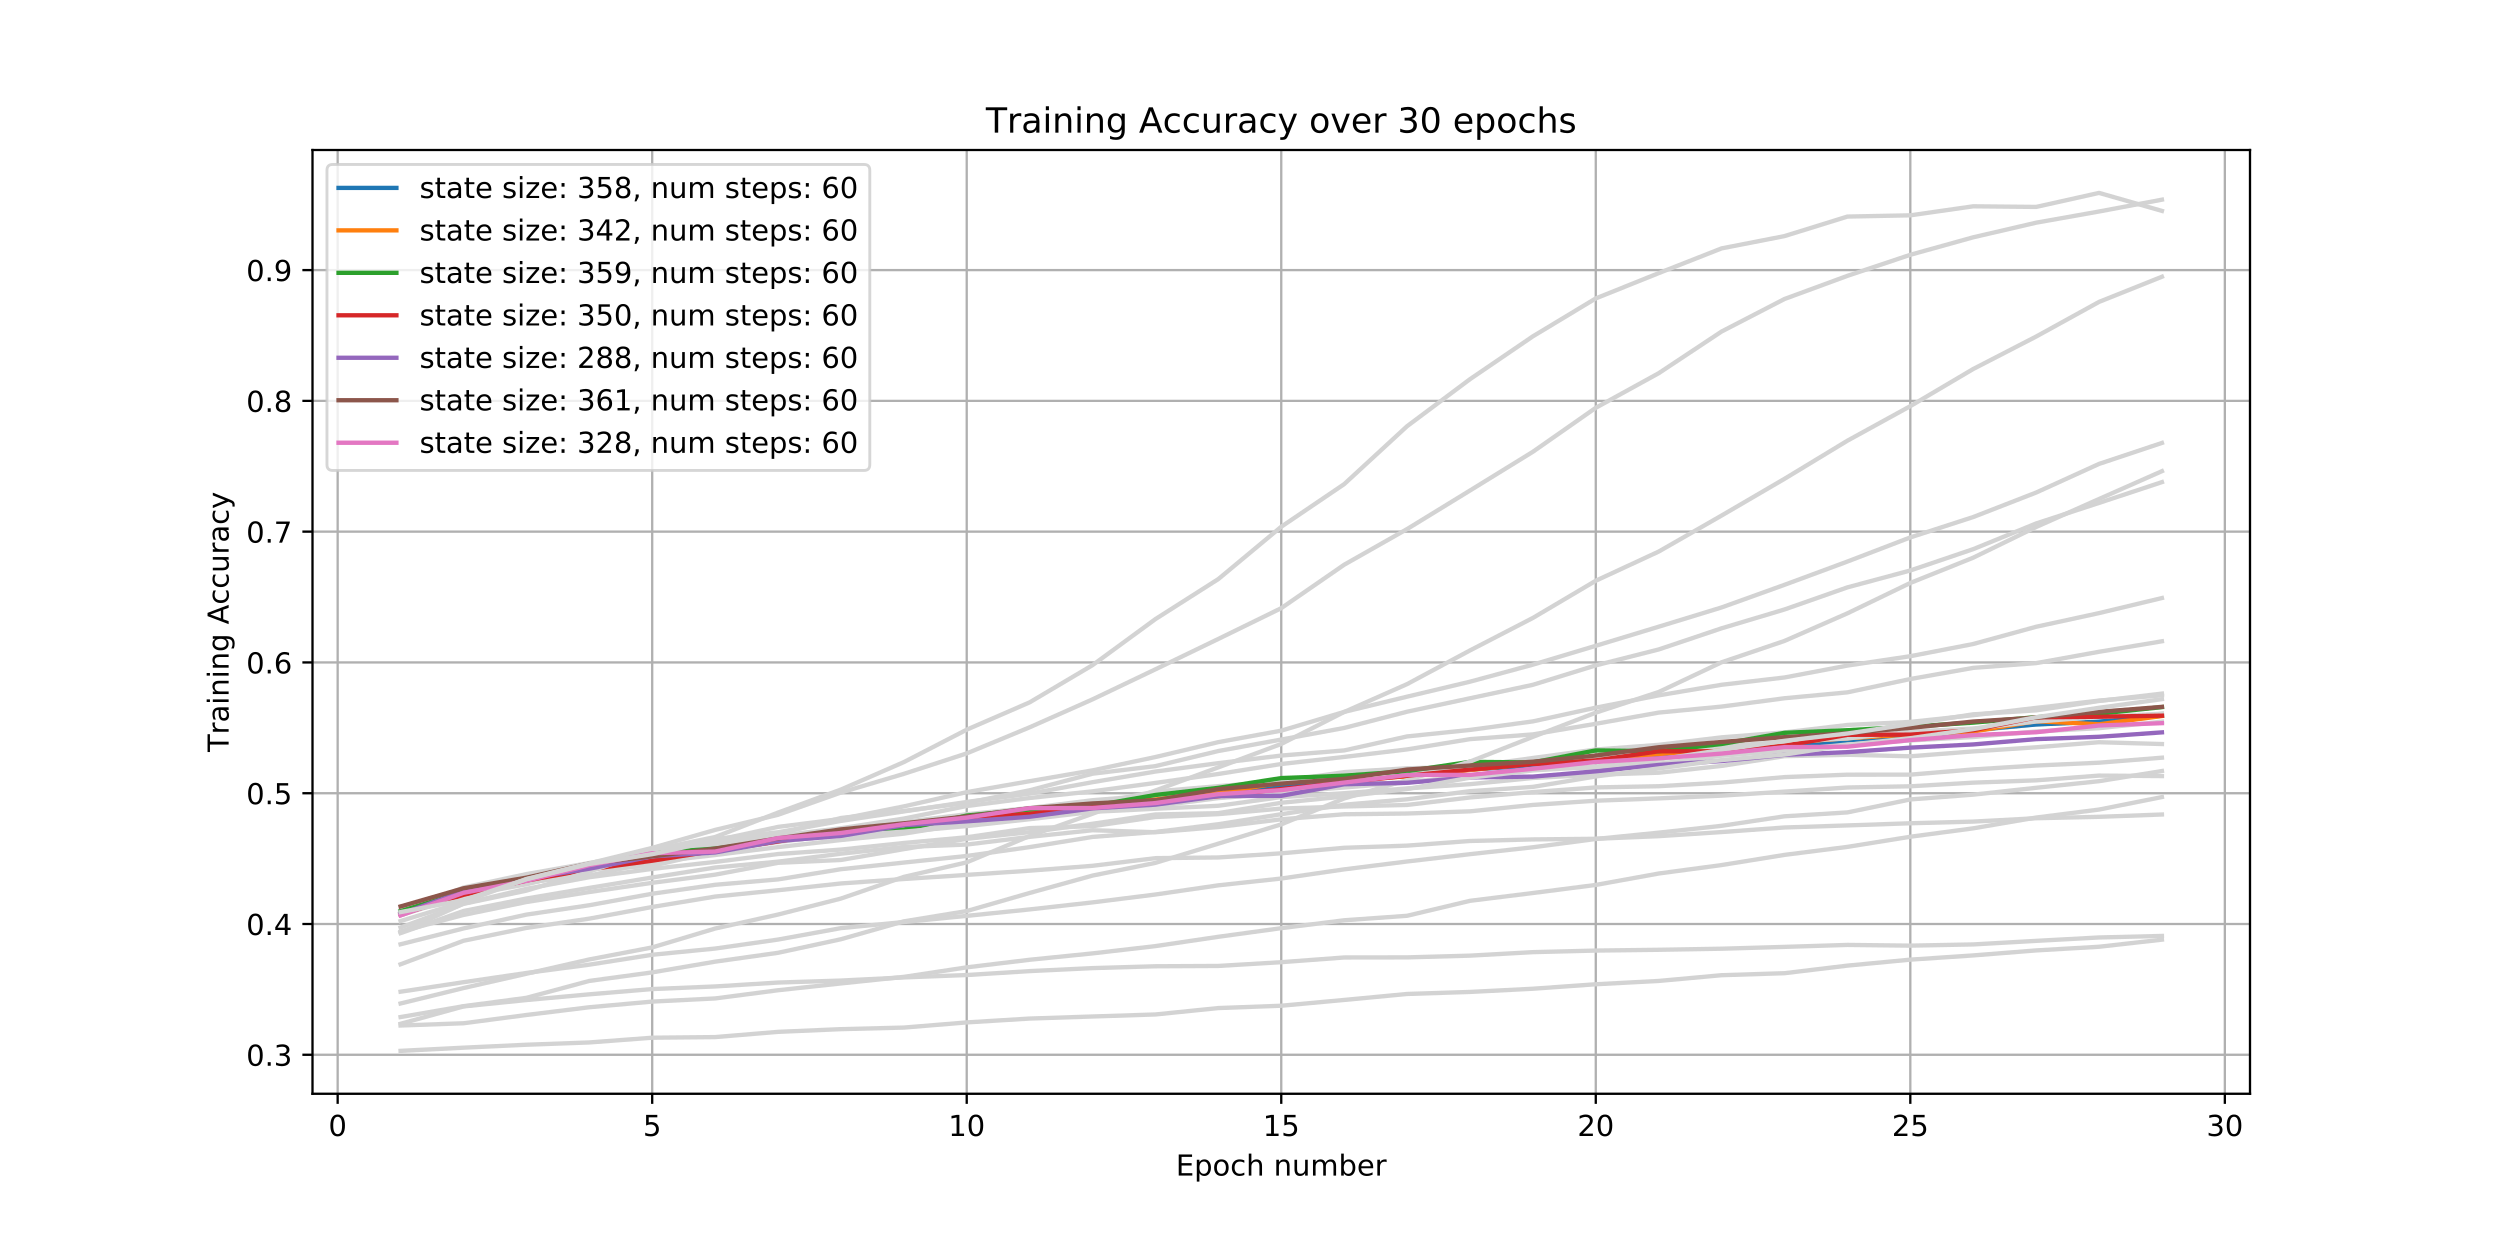 <?xml version="1.0" encoding="utf-8" standalone="no"?>
<!DOCTYPE svg PUBLIC "-//W3C//DTD SVG 1.1//EN"
  "http://www.w3.org/Graphics/SVG/1.1/DTD/svg11.dtd">
<!-- Created with matplotlib (http://matplotlib.org/) -->
<svg height="432pt" version="1.1" viewBox="0 0 864 432" width="864pt" xmlns="http://www.w3.org/2000/svg" xmlns:xlink="http://www.w3.org/1999/xlink">
 <defs>
  <style type="text/css">
*{stroke-linecap:butt;stroke-linejoin:round;}
  </style>
 </defs>
 <g id="figure_1">
  <g id="patch_1">
   <path d="M 0 432 
L 864 432 
L 864 0 
L 0 0 
z
" style="fill:#ffffff;"/>
  </g>
  <g id="axes_1">
   <g id="patch_2">
    <path d="M 108 378 
L 777.6 378 
L 777.6 51.84 
L 108 51.84 
z
" style="fill:#ffffff;"/>
   </g>
   <g id="matplotlib.axis_1">
    <g id="xtick_1">
     <g id="line2d_1">
      <path clip-path="url(#p8f7d41d6fd)" d="M 116.696 378 
L 116.696 51.84 
" style="fill:none;stroke:#b0b0b0;stroke-linecap:square;stroke-width:0.8;"/>
     </g>
     <g id="line2d_2">
      <defs>
       <path d="M 0 0 
L 0 3.5 
" id="m7ea57e9e0e" style="stroke:#000000;stroke-width:0.8;"/>
      </defs>
      <g>
       <use style="stroke:#000000;stroke-width:0.8;" x="116.696" xlink:href="#m7ea57e9e0e" y="378"/>
      </g>
     </g>
     <g id="text_1">
      <!-- 0 -->
      <defs>
       <path d="M 31.781 66.406 
Q 24.172 66.406 20.328 58.906 
Q 16.5 51.422 16.5 36.375 
Q 16.5 21.391 20.328 13.891 
Q 24.172 6.391 31.781 6.391 
Q 39.453 6.391 43.281 13.891 
Q 47.125 21.391 47.125 36.375 
Q 47.125 51.422 43.281 58.906 
Q 39.453 66.406 31.781 66.406 
M 31.781 74.219 
Q 44.047 74.219 50.516 64.516 
Q 56.984 54.828 56.984 36.375 
Q 56.984 17.969 50.516 8.266 
Q 44.047 -1.422 31.781 -1.422 
Q 19.531 -1.422 13.062 8.266 
Q 6.594 17.969 6.594 36.375 
Q 6.594 54.828 13.062 64.516 
Q 19.531 74.219 31.781 74.219 
" id="DejaVuSans-30"/>
      </defs>
      <g transform="translate(113.515 392.598)scale(0.1 -0.1)">
       <use xlink:href="#DejaVuSans-30"/>
      </g>
     </g>
    </g>
    <g id="xtick_2">
     <g id="line2d_3">
      <path clip-path="url(#p8f7d41d6fd)" d="M 225.397 378 
L 225.397 51.84 
" style="fill:none;stroke:#b0b0b0;stroke-linecap:square;stroke-width:0.8;"/>
     </g>
     <g id="line2d_4">
      <g>
       <use style="stroke:#000000;stroke-width:0.8;" x="225.397" xlink:href="#m7ea57e9e0e" y="378"/>
      </g>
     </g>
     <g id="text_2">
      <!-- 5 -->
      <defs>
       <path d="M 10.797 72.906 
L 49.516 72.906 
L 49.516 64.594 
L 19.828 64.594 
L 19.828 46.734 
Q 21.969 47.469 24.109 47.828 
Q 26.266 48.188 28.422 48.188 
Q 40.625 48.188 47.75 41.5 
Q 54.891 34.812 54.891 23.391 
Q 54.891 11.625 47.562 5.094 
Q 40.234 -1.422 26.906 -1.422 
Q 22.312 -1.422 17.547 -0.641 
Q 12.797 0.141 7.719 1.703 
L 7.719 11.625 
Q 12.109 9.234 16.797 8.062 
Q 21.484 6.891 26.703 6.891 
Q 35.156 6.891 40.078 11.328 
Q 45.016 15.766 45.016 23.391 
Q 45.016 31 40.078 35.438 
Q 35.156 39.891 26.703 39.891 
Q 22.75 39.891 18.812 39.016 
Q 14.891 38.141 10.797 36.281 
z
" id="DejaVuSans-35"/>
      </defs>
      <g transform="translate(222.216 392.598)scale(0.1 -0.1)">
       <use xlink:href="#DejaVuSans-35"/>
      </g>
     </g>
    </g>
    <g id="xtick_3">
     <g id="line2d_5">
      <path clip-path="url(#p8f7d41d6fd)" d="M 334.099 378 
L 334.099 51.84 
" style="fill:none;stroke:#b0b0b0;stroke-linecap:square;stroke-width:0.8;"/>
     </g>
     <g id="line2d_6">
      <g>
       <use style="stroke:#000000;stroke-width:0.8;" x="334.099" xlink:href="#m7ea57e9e0e" y="378"/>
      </g>
     </g>
     <g id="text_3">
      <!-- 10 -->
      <defs>
       <path d="M 12.406 8.297 
L 28.516 8.297 
L 28.516 63.922 
L 10.984 60.406 
L 10.984 69.391 
L 28.422 72.906 
L 38.281 72.906 
L 38.281 8.297 
L 54.391 8.297 
L 54.391 0 
L 12.406 0 
z
" id="DejaVuSans-31"/>
      </defs>
      <g transform="translate(327.736 392.598)scale(0.1 -0.1)">
       <use xlink:href="#DejaVuSans-31"/>
       <use x="63.623" xlink:href="#DejaVuSans-30"/>
      </g>
     </g>
    </g>
    <g id="xtick_4">
     <g id="line2d_7">
      <path clip-path="url(#p8f7d41d6fd)" d="M 442.8 378 
L 442.8 51.84 
" style="fill:none;stroke:#b0b0b0;stroke-linecap:square;stroke-width:0.8;"/>
     </g>
     <g id="line2d_8">
      <g>
       <use style="stroke:#000000;stroke-width:0.8;" x="442.8" xlink:href="#m7ea57e9e0e" y="378"/>
      </g>
     </g>
     <g id="text_4">
      <!-- 15 -->
      <g transform="translate(436.438 392.598)scale(0.1 -0.1)">
       <use xlink:href="#DejaVuSans-31"/>
       <use x="63.623" xlink:href="#DejaVuSans-35"/>
      </g>
     </g>
    </g>
    <g id="xtick_5">
     <g id="line2d_9">
      <path clip-path="url(#p8f7d41d6fd)" d="M 551.501 378 
L 551.501 51.84 
" style="fill:none;stroke:#b0b0b0;stroke-linecap:square;stroke-width:0.8;"/>
     </g>
     <g id="line2d_10">
      <g>
       <use style="stroke:#000000;stroke-width:0.8;" x="551.501" xlink:href="#m7ea57e9e0e" y="378"/>
      </g>
     </g>
     <g id="text_5">
      <!-- 20 -->
      <defs>
       <path d="M 19.188 8.297 
L 53.609 8.297 
L 53.609 0 
L 7.328 0 
L 7.328 8.297 
Q 12.938 14.109 22.625 23.891 
Q 32.328 33.688 34.812 36.531 
Q 39.547 41.844 41.422 45.531 
Q 43.312 49.219 43.312 52.781 
Q 43.312 58.594 39.234 62.25 
Q 35.156 65.922 28.609 65.922 
Q 23.969 65.922 18.812 64.312 
Q 13.672 62.703 7.812 59.422 
L 7.812 69.391 
Q 13.766 71.781 18.938 73 
Q 24.125 74.219 28.422 74.219 
Q 39.75 74.219 46.484 68.547 
Q 53.219 62.891 53.219 53.422 
Q 53.219 48.922 51.531 44.891 
Q 49.859 40.875 45.406 35.406 
Q 44.188 33.984 37.641 27.219 
Q 31.109 20.453 19.188 8.297 
" id="DejaVuSans-32"/>
      </defs>
      <g transform="translate(545.139 392.598)scale(0.1 -0.1)">
       <use xlink:href="#DejaVuSans-32"/>
       <use x="63.623" xlink:href="#DejaVuSans-30"/>
      </g>
     </g>
    </g>
    <g id="xtick_6">
     <g id="line2d_11">
      <path clip-path="url(#p8f7d41d6fd)" d="M 660.203 378 
L 660.203 51.84 
" style="fill:none;stroke:#b0b0b0;stroke-linecap:square;stroke-width:0.8;"/>
     </g>
     <g id="line2d_12">
      <g>
       <use style="stroke:#000000;stroke-width:0.8;" x="660.203" xlink:href="#m7ea57e9e0e" y="378"/>
      </g>
     </g>
     <g id="text_6">
      <!-- 25 -->
      <g transform="translate(653.84 392.598)scale(0.1 -0.1)">
       <use xlink:href="#DejaVuSans-32"/>
       <use x="63.623" xlink:href="#DejaVuSans-35"/>
      </g>
     </g>
    </g>
    <g id="xtick_7">
     <g id="line2d_13">
      <path clip-path="url(#p8f7d41d6fd)" d="M 768.904 378 
L 768.904 51.84 
" style="fill:none;stroke:#b0b0b0;stroke-linecap:square;stroke-width:0.8;"/>
     </g>
     <g id="line2d_14">
      <g>
       <use style="stroke:#000000;stroke-width:0.8;" x="768.904" xlink:href="#m7ea57e9e0e" y="378"/>
      </g>
     </g>
     <g id="text_7">
      <!-- 30 -->
      <defs>
       <path d="M 40.578 39.312 
Q 47.656 37.797 51.625 33 
Q 55.609 28.219 55.609 21.188 
Q 55.609 10.406 48.188 4.484 
Q 40.766 -1.422 27.094 -1.422 
Q 22.516 -1.422 17.656 -0.516 
Q 12.797 0.391 7.625 2.203 
L 7.625 11.719 
Q 11.719 9.328 16.594 8.109 
Q 21.484 6.891 26.812 6.891 
Q 36.078 6.891 40.938 10.547 
Q 45.797 14.203 45.797 21.188 
Q 45.797 27.641 41.281 31.266 
Q 36.766 34.906 28.719 34.906 
L 20.219 34.906 
L 20.219 43.016 
L 29.109 43.016 
Q 36.375 43.016 40.234 45.922 
Q 44.094 48.828 44.094 54.297 
Q 44.094 59.906 40.109 62.906 
Q 36.141 65.922 28.719 65.922 
Q 24.656 65.922 20.016 65.031 
Q 15.375 64.156 9.812 62.312 
L 9.812 71.094 
Q 15.438 72.656 20.344 73.438 
Q 25.25 74.219 29.594 74.219 
Q 40.828 74.219 47.359 69.109 
Q 53.906 64.016 53.906 55.328 
Q 53.906 49.266 50.438 45.094 
Q 46.969 40.922 40.578 39.312 
" id="DejaVuSans-33"/>
      </defs>
      <g transform="translate(762.541 392.598)scale(0.1 -0.1)">
       <use xlink:href="#DejaVuSans-33"/>
       <use x="63.623" xlink:href="#DejaVuSans-30"/>
      </g>
     </g>
    </g>
    <g id="text_8">
     <!-- Epoch number -->
     <defs>
      <path d="M 9.812 72.906 
L 55.906 72.906 
L 55.906 64.594 
L 19.672 64.594 
L 19.672 43.016 
L 54.391 43.016 
L 54.391 34.719 
L 19.672 34.719 
L 19.672 8.297 
L 56.781 8.297 
L 56.781 0 
L 9.812 0 
z
" id="DejaVuSans-45"/>
      <path d="M 18.109 8.203 
L 18.109 -20.797 
L 9.078 -20.797 
L 9.078 54.688 
L 18.109 54.688 
L 18.109 46.391 
Q 20.953 51.266 25.266 53.625 
Q 29.594 56 35.594 56 
Q 45.562 56 51.781 48.094 
Q 58.016 40.188 58.016 27.297 
Q 58.016 14.406 51.781 6.484 
Q 45.562 -1.422 35.594 -1.422 
Q 29.594 -1.422 25.266 0.953 
Q 20.953 3.328 18.109 8.203 
M 48.688 27.297 
Q 48.688 37.203 44.609 42.844 
Q 40.531 48.484 33.406 48.484 
Q 26.266 48.484 22.188 42.844 
Q 18.109 37.203 18.109 27.297 
Q 18.109 17.391 22.188 11.75 
Q 26.266 6.109 33.406 6.109 
Q 40.531 6.109 44.609 11.75 
Q 48.688 17.391 48.688 27.297 
" id="DejaVuSans-70"/>
      <path d="M 30.609 48.391 
Q 23.391 48.391 19.188 42.75 
Q 14.984 37.109 14.984 27.297 
Q 14.984 17.484 19.156 11.844 
Q 23.344 6.203 30.609 6.203 
Q 37.797 6.203 41.984 11.859 
Q 46.188 17.531 46.188 27.297 
Q 46.188 37.016 41.984 42.703 
Q 37.797 48.391 30.609 48.391 
M 30.609 56 
Q 42.328 56 49.016 48.375 
Q 55.719 40.766 55.719 27.297 
Q 55.719 13.875 49.016 6.219 
Q 42.328 -1.422 30.609 -1.422 
Q 18.844 -1.422 12.172 6.219 
Q 5.516 13.875 5.516 27.297 
Q 5.516 40.766 12.172 48.375 
Q 18.844 56 30.609 56 
" id="DejaVuSans-6f"/>
      <path d="M 48.781 52.594 
L 48.781 44.188 
Q 44.969 46.297 41.141 47.344 
Q 37.312 48.391 33.406 48.391 
Q 24.656 48.391 19.812 42.844 
Q 14.984 37.312 14.984 27.297 
Q 14.984 17.281 19.812 11.734 
Q 24.656 6.203 33.406 6.203 
Q 37.312 6.203 41.141 7.25 
Q 44.969 8.297 48.781 10.406 
L 48.781 2.094 
Q 45.016 0.344 40.984 -0.531 
Q 36.969 -1.422 32.422 -1.422 
Q 20.062 -1.422 12.781 6.344 
Q 5.516 14.109 5.516 27.297 
Q 5.516 40.672 12.859 48.328 
Q 20.219 56 33.016 56 
Q 37.156 56 41.109 55.141 
Q 45.062 54.297 48.781 52.594 
" id="DejaVuSans-63"/>
      <path d="M 54.891 33.016 
L 54.891 0 
L 45.906 0 
L 45.906 32.719 
Q 45.906 40.484 42.875 44.328 
Q 39.844 48.188 33.797 48.188 
Q 26.516 48.188 22.312 43.547 
Q 18.109 38.922 18.109 30.906 
L 18.109 0 
L 9.078 0 
L 9.078 75.984 
L 18.109 75.984 
L 18.109 46.188 
Q 21.344 51.125 25.703 53.562 
Q 30.078 56 35.797 56 
Q 45.219 56 50.047 50.172 
Q 54.891 44.344 54.891 33.016 
" id="DejaVuSans-68"/>
      <path id="DejaVuSans-20"/>
      <path d="M 54.891 33.016 
L 54.891 0 
L 45.906 0 
L 45.906 32.719 
Q 45.906 40.484 42.875 44.328 
Q 39.844 48.188 33.797 48.188 
Q 26.516 48.188 22.312 43.547 
Q 18.109 38.922 18.109 30.906 
L 18.109 0 
L 9.078 0 
L 9.078 54.688 
L 18.109 54.688 
L 18.109 46.188 
Q 21.344 51.125 25.703 53.562 
Q 30.078 56 35.797 56 
Q 45.219 56 50.047 50.172 
Q 54.891 44.344 54.891 33.016 
" id="DejaVuSans-6e"/>
      <path d="M 8.5 21.578 
L 8.5 54.688 
L 17.484 54.688 
L 17.484 21.922 
Q 17.484 14.156 20.5 10.266 
Q 23.531 6.391 29.594 6.391 
Q 36.859 6.391 41.078 11.031 
Q 45.312 15.672 45.312 23.688 
L 45.312 54.688 
L 54.297 54.688 
L 54.297 0 
L 45.312 0 
L 45.312 8.406 
Q 42.047 3.422 37.719 1 
Q 33.406 -1.422 27.688 -1.422 
Q 18.266 -1.422 13.375 4.438 
Q 8.5 10.297 8.5 21.578 
M 31.109 56 
z
" id="DejaVuSans-75"/>
      <path d="M 52 44.188 
Q 55.375 50.25 60.062 53.125 
Q 64.75 56 71.094 56 
Q 79.641 56 84.281 50.016 
Q 88.922 44.047 88.922 33.016 
L 88.922 0 
L 79.891 0 
L 79.891 32.719 
Q 79.891 40.578 77.094 44.375 
Q 74.312 48.188 68.609 48.188 
Q 61.625 48.188 57.562 43.547 
Q 53.516 38.922 53.516 30.906 
L 53.516 0 
L 44.484 0 
L 44.484 32.719 
Q 44.484 40.625 41.703 44.406 
Q 38.922 48.188 33.109 48.188 
Q 26.219 48.188 22.156 43.531 
Q 18.109 38.875 18.109 30.906 
L 18.109 0 
L 9.078 0 
L 9.078 54.688 
L 18.109 54.688 
L 18.109 46.188 
Q 21.188 51.219 25.484 53.609 
Q 29.781 56 35.688 56 
Q 41.656 56 45.828 52.969 
Q 50 49.953 52 44.188 
" id="DejaVuSans-6d"/>
      <path d="M 48.688 27.297 
Q 48.688 37.203 44.609 42.844 
Q 40.531 48.484 33.406 48.484 
Q 26.266 48.484 22.188 42.844 
Q 18.109 37.203 18.109 27.297 
Q 18.109 17.391 22.188 11.75 
Q 26.266 6.109 33.406 6.109 
Q 40.531 6.109 44.609 11.75 
Q 48.688 17.391 48.688 27.297 
M 18.109 46.391 
Q 20.953 51.266 25.266 53.625 
Q 29.594 56 35.594 56 
Q 45.562 56 51.781 48.094 
Q 58.016 40.188 58.016 27.297 
Q 58.016 14.406 51.781 6.484 
Q 45.562 -1.422 35.594 -1.422 
Q 29.594 -1.422 25.266 0.953 
Q 20.953 3.328 18.109 8.203 
L 18.109 0 
L 9.078 0 
L 9.078 75.984 
L 18.109 75.984 
z
" id="DejaVuSans-62"/>
      <path d="M 56.203 29.594 
L 56.203 25.203 
L 14.891 25.203 
Q 15.484 15.922 20.484 11.062 
Q 25.484 6.203 34.422 6.203 
Q 39.594 6.203 44.453 7.469 
Q 49.312 8.734 54.109 11.281 
L 54.109 2.781 
Q 49.266 0.734 44.188 -0.344 
Q 39.109 -1.422 33.891 -1.422 
Q 20.797 -1.422 13.156 6.188 
Q 5.516 13.812 5.516 26.812 
Q 5.516 40.234 12.766 48.109 
Q 20.016 56 32.328 56 
Q 43.359 56 49.781 48.891 
Q 56.203 41.797 56.203 29.594 
M 47.219 32.234 
Q 47.125 39.594 43.094 43.984 
Q 39.062 48.391 32.422 48.391 
Q 24.906 48.391 20.391 44.141 
Q 15.875 39.891 15.188 32.172 
z
" id="DejaVuSans-65"/>
      <path d="M 41.109 46.297 
Q 39.594 47.172 37.812 47.578 
Q 36.031 48 33.891 48 
Q 26.266 48 22.188 43.047 
Q 18.109 38.094 18.109 28.812 
L 18.109 0 
L 9.078 0 
L 9.078 54.688 
L 18.109 54.688 
L 18.109 46.188 
Q 20.953 51.172 25.484 53.578 
Q 30.031 56 36.531 56 
Q 37.453 56 38.578 55.875 
Q 39.703 55.766 41.062 55.516 
z
" id="DejaVuSans-72"/>
     </defs>
     <g transform="translate(406.386 406.277)scale(0.1 -0.1)">
      <use xlink:href="#DejaVuSans-45"/>
      <use x="63.184" xlink:href="#DejaVuSans-70"/>
      <use x="126.66" xlink:href="#DejaVuSans-6f"/>
      <use x="187.842" xlink:href="#DejaVuSans-63"/>
      <use x="242.822" xlink:href="#DejaVuSans-68"/>
      <use x="306.201" xlink:href="#DejaVuSans-20"/>
      <use x="337.988" xlink:href="#DejaVuSans-6e"/>
      <use x="401.367" xlink:href="#DejaVuSans-75"/>
      <use x="464.746" xlink:href="#DejaVuSans-6d"/>
      <use x="562.158" xlink:href="#DejaVuSans-62"/>
      <use x="625.635" xlink:href="#DejaVuSans-65"/>
      <use x="687.158" xlink:href="#DejaVuSans-72"/>
     </g>
    </g>
   </g>
   <g id="matplotlib.axis_2">
    <g id="ytick_1">
     <g id="line2d_15">
      <path clip-path="url(#p8f7d41d6fd)" d="M 108 364.53 
L 777.6 364.53 
" style="fill:none;stroke:#b0b0b0;stroke-linecap:square;stroke-width:0.8;"/>
     </g>
     <g id="line2d_16">
      <defs>
       <path d="M 0 0 
L -3.5 0 
" id="mf2229bb3a6" style="stroke:#000000;stroke-width:0.8;"/>
      </defs>
      <g>
       <use style="stroke:#000000;stroke-width:0.8;" x="108" xlink:href="#mf2229bb3a6" y="364.53"/>
      </g>
     </g>
     <g id="text_9">
      <!-- 0.3 -->
      <defs>
       <path d="M 10.688 12.406 
L 21 12.406 
L 21 0 
L 10.688 0 
z
" id="DejaVuSans-2e"/>
      </defs>
      <g transform="translate(85.097 368.33)scale(0.1 -0.1)">
       <use xlink:href="#DejaVuSans-30"/>
       <use x="63.623" xlink:href="#DejaVuSans-2e"/>
       <use x="95.41" xlink:href="#DejaVuSans-33"/>
      </g>
     </g>
    </g>
    <g id="ytick_2">
     <g id="line2d_17">
      <path clip-path="url(#p8f7d41d6fd)" d="M 108 319.333 
L 777.6 319.333 
" style="fill:none;stroke:#b0b0b0;stroke-linecap:square;stroke-width:0.8;"/>
     </g>
     <g id="line2d_18">
      <g>
       <use style="stroke:#000000;stroke-width:0.8;" x="108" xlink:href="#mf2229bb3a6" y="319.333"/>
      </g>
     </g>
     <g id="text_10">
      <!-- 0.4 -->
      <defs>
       <path d="M 37.797 64.312 
L 12.891 25.391 
L 37.797 25.391 
z
M 35.203 72.906 
L 47.609 72.906 
L 47.609 25.391 
L 58.016 25.391 
L 58.016 17.188 
L 47.609 17.188 
L 47.609 0 
L 37.797 0 
L 37.797 17.188 
L 4.891 17.188 
L 4.891 26.703 
z
" id="DejaVuSans-34"/>
      </defs>
      <g transform="translate(85.097 323.132)scale(0.1 -0.1)">
       <use xlink:href="#DejaVuSans-30"/>
       <use x="63.623" xlink:href="#DejaVuSans-2e"/>
       <use x="95.41" xlink:href="#DejaVuSans-34"/>
      </g>
     </g>
    </g>
    <g id="ytick_3">
     <g id="line2d_19">
      <path clip-path="url(#p8f7d41d6fd)" d="M 108 274.135 
L 777.6 274.135 
" style="fill:none;stroke:#b0b0b0;stroke-linecap:square;stroke-width:0.8;"/>
     </g>
     <g id="line2d_20">
      <g>
       <use style="stroke:#000000;stroke-width:0.8;" x="108" xlink:href="#mf2229bb3a6" y="274.135"/>
      </g>
     </g>
     <g id="text_11">
      <!-- 0.5 -->
      <g transform="translate(85.097 277.934)scale(0.1 -0.1)">
       <use xlink:href="#DejaVuSans-30"/>
       <use x="63.623" xlink:href="#DejaVuSans-2e"/>
       <use x="95.41" xlink:href="#DejaVuSans-35"/>
      </g>
     </g>
    </g>
    <g id="ytick_4">
     <g id="line2d_21">
      <path clip-path="url(#p8f7d41d6fd)" d="M 108 228.937 
L 777.6 228.937 
" style="fill:none;stroke:#b0b0b0;stroke-linecap:square;stroke-width:0.8;"/>
     </g>
     <g id="line2d_22">
      <g>
       <use style="stroke:#000000;stroke-width:0.8;" x="108" xlink:href="#mf2229bb3a6" y="228.937"/>
      </g>
     </g>
     <g id="text_12">
      <!-- 0.6 -->
      <defs>
       <path d="M 33.016 40.375 
Q 26.375 40.375 22.484 35.828 
Q 18.609 31.297 18.609 23.391 
Q 18.609 15.531 22.484 10.953 
Q 26.375 6.391 33.016 6.391 
Q 39.656 6.391 43.531 10.953 
Q 47.406 15.531 47.406 23.391 
Q 47.406 31.297 43.531 35.828 
Q 39.656 40.375 33.016 40.375 
M 52.594 71.297 
L 52.594 62.312 
Q 48.875 64.062 45.094 64.984 
Q 41.312 65.922 37.594 65.922 
Q 27.828 65.922 22.672 59.328 
Q 17.531 52.734 16.797 39.406 
Q 19.672 43.656 24.016 45.922 
Q 28.375 48.188 33.594 48.188 
Q 44.578 48.188 50.953 41.516 
Q 57.328 34.859 57.328 23.391 
Q 57.328 12.156 50.688 5.359 
Q 44.047 -1.422 33.016 -1.422 
Q 20.359 -1.422 13.672 8.266 
Q 6.984 17.969 6.984 36.375 
Q 6.984 53.656 15.188 63.938 
Q 23.391 74.219 37.203 74.219 
Q 40.922 74.219 44.703 73.484 
Q 48.484 72.75 52.594 71.297 
" id="DejaVuSans-36"/>
      </defs>
      <g transform="translate(85.097 232.736)scale(0.1 -0.1)">
       <use xlink:href="#DejaVuSans-30"/>
       <use x="63.623" xlink:href="#DejaVuSans-2e"/>
       <use x="95.41" xlink:href="#DejaVuSans-36"/>
      </g>
     </g>
    </g>
    <g id="ytick_5">
     <g id="line2d_23">
      <path clip-path="url(#p8f7d41d6fd)" d="M 108 183.739 
L 777.6 183.739 
" style="fill:none;stroke:#b0b0b0;stroke-linecap:square;stroke-width:0.8;"/>
     </g>
     <g id="line2d_24">
      <g>
       <use style="stroke:#000000;stroke-width:0.8;" x="108" xlink:href="#mf2229bb3a6" y="183.739"/>
      </g>
     </g>
     <g id="text_13">
      <!-- 0.7 -->
      <defs>
       <path d="M 8.203 72.906 
L 55.078 72.906 
L 55.078 68.703 
L 28.609 0 
L 18.312 0 
L 43.219 64.594 
L 8.203 64.594 
z
" id="DejaVuSans-37"/>
      </defs>
      <g transform="translate(85.097 187.538)scale(0.1 -0.1)">
       <use xlink:href="#DejaVuSans-30"/>
       <use x="63.623" xlink:href="#DejaVuSans-2e"/>
       <use x="95.41" xlink:href="#DejaVuSans-37"/>
      </g>
     </g>
    </g>
    <g id="ytick_6">
     <g id="line2d_25">
      <path clip-path="url(#p8f7d41d6fd)" d="M 108 138.541 
L 777.6 138.541 
" style="fill:none;stroke:#b0b0b0;stroke-linecap:square;stroke-width:0.8;"/>
     </g>
     <g id="line2d_26">
      <g>
       <use style="stroke:#000000;stroke-width:0.8;" x="108" xlink:href="#mf2229bb3a6" y="138.541"/>
      </g>
     </g>
     <g id="text_14">
      <!-- 0.8 -->
      <defs>
       <path d="M 31.781 34.625 
Q 24.75 34.625 20.719 30.859 
Q 16.703 27.094 16.703 20.516 
Q 16.703 13.922 20.719 10.156 
Q 24.75 6.391 31.781 6.391 
Q 38.812 6.391 42.859 10.172 
Q 46.922 13.969 46.922 20.516 
Q 46.922 27.094 42.891 30.859 
Q 38.875 34.625 31.781 34.625 
M 21.922 38.812 
Q 15.578 40.375 12.031 44.719 
Q 8.5 49.078 8.5 55.328 
Q 8.5 64.062 14.719 69.141 
Q 20.953 74.219 31.781 74.219 
Q 42.672 74.219 48.875 69.141 
Q 55.078 64.062 55.078 55.328 
Q 55.078 49.078 51.531 44.719 
Q 48 40.375 41.703 38.812 
Q 48.828 37.156 52.797 32.312 
Q 56.781 27.484 56.781 20.516 
Q 56.781 9.906 50.312 4.234 
Q 43.844 -1.422 31.781 -1.422 
Q 19.734 -1.422 13.25 4.234 
Q 6.781 9.906 6.781 20.516 
Q 6.781 27.484 10.781 32.312 
Q 14.797 37.156 21.922 38.812 
M 18.312 54.391 
Q 18.312 48.734 21.844 45.562 
Q 25.391 42.391 31.781 42.391 
Q 38.141 42.391 41.719 45.562 
Q 45.312 48.734 45.312 54.391 
Q 45.312 60.062 41.719 63.234 
Q 38.141 66.406 31.781 66.406 
Q 25.391 66.406 21.844 63.234 
Q 18.312 60.062 18.312 54.391 
" id="DejaVuSans-38"/>
      </defs>
      <g transform="translate(85.097 142.341)scale(0.1 -0.1)">
       <use xlink:href="#DejaVuSans-30"/>
       <use x="63.623" xlink:href="#DejaVuSans-2e"/>
       <use x="95.41" xlink:href="#DejaVuSans-38"/>
      </g>
     </g>
    </g>
    <g id="ytick_7">
     <g id="line2d_27">
      <path clip-path="url(#p8f7d41d6fd)" d="M 108 93.343 
L 777.6 93.343 
" style="fill:none;stroke:#b0b0b0;stroke-linecap:square;stroke-width:0.8;"/>
     </g>
     <g id="line2d_28">
      <g>
       <use style="stroke:#000000;stroke-width:0.8;" x="108" xlink:href="#mf2229bb3a6" y="93.343"/>
      </g>
     </g>
     <g id="text_15">
      <!-- 0.9 -->
      <defs>
       <path d="M 10.984 1.516 
L 10.984 10.5 
Q 14.703 8.734 18.5 7.812 
Q 22.312 6.891 25.984 6.891 
Q 35.75 6.891 40.891 13.453 
Q 46.047 20.016 46.781 33.406 
Q 43.953 29.203 39.594 26.953 
Q 35.25 24.703 29.984 24.703 
Q 19.047 24.703 12.672 31.312 
Q 6.297 37.938 6.297 49.422 
Q 6.297 60.641 12.938 67.422 
Q 19.578 74.219 30.609 74.219 
Q 43.266 74.219 49.922 64.516 
Q 56.594 54.828 56.594 36.375 
Q 56.594 19.141 48.406 8.859 
Q 40.234 -1.422 26.422 -1.422 
Q 22.703 -1.422 18.891 -0.688 
Q 15.094 0.047 10.984 1.516 
M 30.609 32.422 
Q 37.25 32.422 41.125 36.953 
Q 45.016 41.5 45.016 49.422 
Q 45.016 57.281 41.125 61.844 
Q 37.25 66.406 30.609 66.406 
Q 23.969 66.406 20.094 61.844 
Q 16.219 57.281 16.219 49.422 
Q 16.219 41.5 20.094 36.953 
Q 23.969 32.422 30.609 32.422 
" id="DejaVuSans-39"/>
      </defs>
      <g transform="translate(85.097 97.143)scale(0.1 -0.1)">
       <use xlink:href="#DejaVuSans-30"/>
       <use x="63.623" xlink:href="#DejaVuSans-2e"/>
       <use x="95.41" xlink:href="#DejaVuSans-39"/>
      </g>
     </g>
    </g>
    <g id="text_16">
     <!-- Training Accuracy -->
     <defs>
      <path d="M -0.297 72.906 
L 61.375 72.906 
L 61.375 64.594 
L 35.5 64.594 
L 35.5 0 
L 25.594 0 
L 25.594 64.594 
L -0.297 64.594 
z
" id="DejaVuSans-54"/>
      <path d="M 34.281 27.484 
Q 23.391 27.484 19.188 25 
Q 14.984 22.516 14.984 16.5 
Q 14.984 11.719 18.141 8.906 
Q 21.297 6.109 26.703 6.109 
Q 34.188 6.109 38.703 11.406 
Q 43.219 16.703 43.219 25.484 
L 43.219 27.484 
z
M 52.203 31.203 
L 52.203 0 
L 43.219 0 
L 43.219 8.297 
Q 40.141 3.328 35.547 0.953 
Q 30.953 -1.422 24.312 -1.422 
Q 15.922 -1.422 10.953 3.297 
Q 6 8.016 6 15.922 
Q 6 25.141 12.172 29.828 
Q 18.359 34.516 30.609 34.516 
L 43.219 34.516 
L 43.219 35.406 
Q 43.219 41.609 39.141 45 
Q 35.062 48.391 27.688 48.391 
Q 23 48.391 18.547 47.266 
Q 14.109 46.141 10.016 43.891 
L 10.016 52.203 
Q 14.938 54.109 19.578 55.047 
Q 24.219 56 28.609 56 
Q 40.484 56 46.344 49.844 
Q 52.203 43.703 52.203 31.203 
" id="DejaVuSans-61"/>
      <path d="M 9.422 54.688 
L 18.406 54.688 
L 18.406 0 
L 9.422 0 
z
M 9.422 75.984 
L 18.406 75.984 
L 18.406 64.594 
L 9.422 64.594 
z
" id="DejaVuSans-69"/>
      <path d="M 45.406 27.984 
Q 45.406 37.75 41.375 43.109 
Q 37.359 48.484 30.078 48.484 
Q 22.859 48.484 18.828 43.109 
Q 14.797 37.75 14.797 27.984 
Q 14.797 18.266 18.828 12.891 
Q 22.859 7.516 30.078 7.516 
Q 37.359 7.516 41.375 12.891 
Q 45.406 18.266 45.406 27.984 
M 54.391 6.781 
Q 54.391 -7.172 48.188 -13.984 
Q 42 -20.797 29.203 -20.797 
Q 24.469 -20.797 20.266 -20.094 
Q 16.062 -19.391 12.109 -17.922 
L 12.109 -9.188 
Q 16.062 -11.328 19.922 -12.344 
Q 23.781 -13.375 27.781 -13.375 
Q 36.625 -13.375 41.016 -8.766 
Q 45.406 -4.156 45.406 5.172 
L 45.406 9.625 
Q 42.625 4.781 38.281 2.391 
Q 33.938 0 27.875 0 
Q 17.828 0 11.672 7.656 
Q 5.516 15.328 5.516 27.984 
Q 5.516 40.672 11.672 48.328 
Q 17.828 56 27.875 56 
Q 33.938 56 38.281 53.609 
Q 42.625 51.219 45.406 46.391 
L 45.406 54.688 
L 54.391 54.688 
z
" id="DejaVuSans-67"/>
      <path d="M 34.188 63.188 
L 20.797 26.906 
L 47.609 26.906 
z
M 28.609 72.906 
L 39.797 72.906 
L 67.578 0 
L 57.328 0 
L 50.688 18.703 
L 17.828 18.703 
L 11.188 0 
L 0.781 0 
z
" id="DejaVuSans-41"/>
      <path d="M 32.172 -5.078 
Q 28.375 -14.844 24.75 -17.812 
Q 21.141 -20.797 15.094 -20.797 
L 7.906 -20.797 
L 7.906 -13.281 
L 13.188 -13.281 
Q 16.891 -13.281 18.938 -11.516 
Q 21 -9.766 23.484 -3.219 
L 25.094 0.875 
L 2.984 54.688 
L 12.5 54.688 
L 29.594 11.922 
L 46.688 54.688 
L 56.203 54.688 
z
" id="DejaVuSans-79"/>
     </defs>
     <g transform="translate(79.017 259.876)rotate(-90)scale(0.1 -0.1)">
      <use xlink:href="#DejaVuSans-54"/>
      <use x="60.865" xlink:href="#DejaVuSans-72"/>
      <use x="101.979" xlink:href="#DejaVuSans-61"/>
      <use x="163.258" xlink:href="#DejaVuSans-69"/>
      <use x="191.041" xlink:href="#DejaVuSans-6e"/>
      <use x="254.42" xlink:href="#DejaVuSans-69"/>
      <use x="282.203" xlink:href="#DejaVuSans-6e"/>
      <use x="345.582" xlink:href="#DejaVuSans-67"/>
      <use x="409.059" xlink:href="#DejaVuSans-20"/>
      <use x="440.846" xlink:href="#DejaVuSans-41"/>
      <use x="509.238" xlink:href="#DejaVuSans-63"/>
      <use x="564.219" xlink:href="#DejaVuSans-63"/>
      <use x="619.199" xlink:href="#DejaVuSans-75"/>
      <use x="682.578" xlink:href="#DejaVuSans-72"/>
      <use x="723.691" xlink:href="#DejaVuSans-61"/>
      <use x="784.971" xlink:href="#DejaVuSans-63"/>
      <use x="839.951" xlink:href="#DejaVuSans-79"/>
     </g>
    </g>
   </g>
   <g id="line2d_29">
    <path clip-path="url(#p8f7d41d6fd)" d="M 138.436 314.643 
L 160.177 309.152 
L 181.917 304.948 
L 203.657 302.576 
L 225.397 297.954 
L 247.138 295.502 
L 268.878 292.756 
L 290.618 290.316 
L 312.358 288.112 
L 334.099 284.621 
L 355.839 282.914 
L 377.579 279.852 
L 399.319 277.604 
L 421.06 275.4 
L 442.8 273.886 
L 464.54 272.146 
L 486.281 270.429 
L 508.021 268.338 
L 529.761 265.31 
L 551.501 265.547 
L 573.242 261.852 
L 594.982 260.304 
L 616.722 258.248 
L 638.462 257.321 
L 660.203 254.824 
L 681.943 252.587 
L 703.683 250.293 
L 725.423 249.502 
L 747.164 246.655 
" style="fill:none;stroke:#d3d3d3;stroke-linecap:square;stroke-width:1.5;"/>
   </g>
   <g id="line2d_30">
    <path clip-path="url(#p8f7d41d6fd)" d="M 138.436 315.875 
L 160.177 308.067 
L 181.917 302.417 
L 203.657 299.254 
L 225.397 295.468 
L 247.138 292.937 
L 268.878 289.095 
L 290.618 287.491 
L 312.358 284.564 
L 334.099 282.677 
L 355.839 280.711 
L 377.579 279.344 
L 399.319 274.982 
L 421.06 274.372 
L 442.8 271.841 
L 464.54 269.683 
L 486.281 267.999 
L 508.021 265.943 
L 529.761 264.621 
L 551.501 262.745 
L 573.242 261.378 
L 594.982 259.513 
L 616.722 257.05 
L 638.462 256.575 
L 660.203 254.971 
L 681.943 252.293 
L 703.683 250.383 
L 725.423 249.4 
L 747.164 247.344 
" style="fill:none;stroke:#1f77b4;stroke-linecap:square;stroke-width:1.5;"/>
   </g>
   <g id="line2d_31">
    <path clip-path="url(#p8f7d41d6fd)" d="M 138.436 314.982 
L 160.177 308.44 
L 181.917 302.722 
L 203.657 299.084 
L 225.397 295.626 
L 247.138 293.773 
L 268.878 288.892 
L 290.618 287.163 
L 312.358 284.395 
L 334.099 282.937 
L 355.839 279.773 
L 377.579 277.92 
L 399.319 273.525 
L 421.06 271.683 
L 442.8 269.988 
L 464.54 266.847 
L 486.281 265.513 
L 508.021 264.982 
L 529.761 261.954 
L 551.501 259.027 
L 573.242 257.412 
L 594.982 254.824 
L 616.722 253.107 
L 638.462 250.542 
L 660.203 249.491 
L 681.943 247.174 
L 703.683 244.643 
L 725.423 242.123 
L 747.164 240.304 
" style="fill:none;stroke:#d3d3d3;stroke-linecap:square;stroke-width:1.5;"/>
   </g>
   <g id="line2d_32">
    <path clip-path="url(#p8f7d41d6fd)" d="M 138.436 322.214 
L 160.177 312.282 
L 181.917 307.174 
L 203.657 303.163 
L 225.397 300.293 
L 247.138 297.875 
L 268.878 295.152 
L 290.618 293.615 
L 312.358 291.333 
L 334.099 289.355 
L 355.839 286.191 
L 377.579 285.536 
L 399.319 282.35 
L 421.06 281.366 
L 442.8 279.434 
L 464.54 278.722 
L 486.281 278.191 
L 508.021 275.604 
L 529.761 273.739 
L 551.501 272.135 
L 573.242 271.717 
L 594.982 270.462 
L 616.722 268.564 
L 638.462 267.728 
L 660.203 267.717 
L 681.943 265.909 
L 703.683 264.564 
L 725.423 263.592 
L 747.164 261.852 
" style="fill:none;stroke:#d3d3d3;stroke-linecap:square;stroke-width:1.5;"/>
   </g>
   <g id="line2d_33">
    <path clip-path="url(#p8f7d41d6fd)" d="M 138.436 354.417 
L 160.177 353.638 
L 181.917 350.779 
L 203.657 348.101 
L 225.397 346.146 
L 247.138 345.062 
L 268.878 342.225 
L 290.618 339.875 
L 312.358 337.604 
L 334.099 334.316 
L 355.839 331.694 
L 377.579 329.491 
L 399.319 326.971 
L 421.06 323.751 
L 442.8 320.768 
L 464.54 318.045 
L 486.281 316.496 
L 508.021 311.321 
L 529.761 308.621 
L 551.501 305.83 
L 573.242 301.886 
L 594.982 298.96 
L 616.722 295.446 
L 638.462 292.677 
L 660.203 289.174 
L 681.943 286.27 
L 703.683 282.542 
L 725.423 279.785 
L 747.164 275.457 
" style="fill:none;stroke:#d3d3d3;stroke-linecap:square;stroke-width:1.5;"/>
   </g>
   <g id="line2d_34">
    <path clip-path="url(#p8f7d41d6fd)" d="M 138.436 315.898 
L 160.177 307.999 
L 181.917 304.44 
L 203.657 300.124 
L 225.397 296.248 
L 247.138 292.576 
L 268.878 290.35 
L 290.618 288.598 
L 312.358 285.084 
L 334.099 282.327 
L 355.839 281.163 
L 377.579 278.485 
L 399.319 275.502 
L 421.06 274.124 
L 442.8 270.417 
L 464.54 269.423 
L 486.281 268.349 
L 508.021 266.112 
L 529.761 263.841 
L 551.501 263.039 
L 573.242 260.609 
L 594.982 258.937 
L 616.722 256.688 
L 638.462 255.118 
L 660.203 253.841 
L 681.943 252.801 
L 703.683 249.242 
L 725.423 250.316 
L 747.164 247.457 
" style="fill:none;stroke:#ff7f0e;stroke-linecap:square;stroke-width:1.5;"/>
   </g>
   <g id="line2d_35">
    <path clip-path="url(#p8f7d41d6fd)" d="M 138.436 322.485 
L 160.177 314.835 
L 181.917 310.53 
L 203.657 306.858 
L 225.397 303.254 
L 247.138 299.818 
L 268.878 297.785 
L 290.618 295.039 
L 312.358 292.711 
L 334.099 291.875 
L 355.839 289.22 
L 377.579 286.926 
L 399.319 287.615 
L 421.06 285.818 
L 442.8 283.152 
L 464.54 281.412 
L 486.281 281.152 
L 508.021 280.395 
L 529.761 278.18 
L 551.501 276.722 
L 573.242 275.92 
L 594.982 274.982 
L 616.722 273.581 
L 638.462 272.157 
L 660.203 271.739 
L 681.943 270.485 
L 703.683 269.683 
L 725.423 268.044 
L 747.164 268.214 
" style="fill:none;stroke:#d3d3d3;stroke-linecap:square;stroke-width:1.5;"/>
   </g>
   <g id="line2d_36">
    <path clip-path="url(#p8f7d41d6fd)" d="M 138.436 315.118 
L 160.177 308.519 
L 181.917 302.496 
L 203.657 298.621 
L 225.397 294.598 
L 247.138 289.943 
L 268.878 287.626 
L 290.618 283.705 
L 312.358 280.429 
L 334.099 277.152 
L 355.839 274.282 
L 377.579 270.316 
L 399.319 266.643 
L 421.06 263.739 
L 442.8 261.118 
L 464.54 259.344 
L 486.281 254.508 
L 508.021 252.259 
L 529.761 249.31 
L 551.501 244.564 
L 573.242 240.316 
L 594.982 236.655 
L 616.722 234.135 
L 638.462 230.022 
L 660.203 226.779 
L 681.943 222.564 
L 703.683 216.609 
L 725.423 211.886 
L 747.164 206.677 
" style="fill:none;stroke:#d3d3d3;stroke-linecap:square;stroke-width:1.5;"/>
   </g>
   <g id="line2d_37">
    <path clip-path="url(#p8f7d41d6fd)" d="M 138.436 315.355 
L 160.177 306.734 
L 181.917 302.09 
L 203.657 298.248 
L 225.397 294.372 
L 247.138 292.033 
L 268.878 289.242 
L 290.618 286.451 
L 312.358 284.067 
L 334.099 281.4 
L 355.839 279.242 
L 377.579 276.553 
L 399.319 274.824 
L 421.06 271.965 
L 442.8 270.259 
L 464.54 268.835 
L 486.281 267.095 
L 508.021 265.898 
L 529.761 262.847 
L 551.501 262.417 
L 573.242 259.491 
L 594.982 257.886 
L 616.722 256.395 
L 638.462 255.208 
L 660.203 252.869 
L 681.943 251.773 
L 703.683 249.366 
L 725.423 247.739 
L 747.164 246.643 
" style="fill:none;stroke:#d3d3d3;stroke-linecap:square;stroke-width:1.5;"/>
   </g>
   <g id="line2d_38">
    <path clip-path="url(#p8f7d41d6fd)" d="M 138.436 333.254 
L 160.177 325.129 
L 181.917 320.689 
L 203.657 317.48 
L 225.397 313.446 
L 247.138 309.852 
L 268.878 307.672 
L 290.618 305.321 
L 312.358 303.785 
L 334.099 302.361 
L 355.839 300.903 
L 377.579 299.22 
L 399.319 296.576 
L 421.06 296.338 
L 442.8 294.903 
L 464.54 292.994 
L 486.281 292.248 
L 508.021 290.643 
L 529.761 290.101 
L 551.501 289.886 
L 573.242 288.982 
L 594.982 287.559 
L 616.722 285.977 
L 638.462 285.265 
L 660.203 284.519 
L 681.943 283.943 
L 703.683 282.779 
L 725.423 282.293 
L 747.164 281.491 
" style="fill:none;stroke:#d3d3d3;stroke-linecap:square;stroke-width:1.5;"/>
   </g>
   <g id="line2d_39">
    <path clip-path="url(#p8f7d41d6fd)" d="M 138.436 315.886 
L 160.177 309.084 
L 181.917 305.378 
L 203.657 300.79 
L 225.397 295.547 
L 247.138 292.214 
L 268.878 288.835 
L 290.618 286.237 
L 312.358 282.892 
L 334.099 278.564 
L 355.839 275.785 
L 377.579 273.479 
L 399.319 270.575 
L 421.06 267.479 
L 442.8 264.033 
L 464.54 261.592 
L 486.281 258.994 
L 508.021 255.446 
L 529.761 253.807 
L 551.501 250.135 
L 573.242 246.27 
L 594.982 244.191 
L 616.722 241.31 
L 638.462 239.276 
L 660.203 234.666 
L 681.943 230.813 
L 703.683 229.174 
L 725.423 225.253 
L 747.164 221.626 
" style="fill:none;stroke:#d3d3d3;stroke-linecap:square;stroke-width:1.5;"/>
   </g>
   <g id="line2d_40">
    <path clip-path="url(#p8f7d41d6fd)" d="M 138.436 314.711 
L 160.177 309.197 
L 181.917 302.858 
L 203.657 299.061 
L 225.397 294.564 
L 247.138 291.174 
L 268.878 288.27 
L 290.618 282.7 
L 312.358 280.259 
L 334.099 277.468 
L 355.839 273.118 
L 377.579 267.389 
L 399.319 264.768 
L 421.06 259.547 
L 442.8 255.581 
L 464.54 251.581 
L 486.281 245.965 
L 508.021 241.321 
L 529.761 236.666 
L 551.501 229.954 
L 573.242 224.451 
L 594.982 217.14 
L 616.722 210.632 
L 638.462 202.993 
L 660.203 197.152 
L 681.943 189.784 
L 703.683 180.903 
L 725.423 173.807 
L 747.164 166.62 
" style="fill:none;stroke:#d3d3d3;stroke-linecap:square;stroke-width:1.5;"/>
   </g>
   <g id="line2d_41">
    <path clip-path="url(#p8f7d41d6fd)" d="M 138.436 353.819 
L 160.177 347.819 
L 181.917 345.615 
L 203.657 343.638 
L 225.397 341.819 
L 247.138 340.915 
L 268.878 339.57 
L 290.618 338.881 
L 312.358 337.796 
L 334.099 336.971 
L 355.839 335.615 
L 377.579 334.576 
L 399.319 333.943 
L 421.06 333.83 
L 442.8 332.53 
L 464.54 330.903 
L 486.281 330.869 
L 508.021 330.271 
L 529.761 329.061 
L 551.501 328.519 
L 573.242 328.248 
L 594.982 327.875 
L 616.722 327.242 
L 638.462 326.564 
L 660.203 326.813 
L 681.943 326.395 
L 703.683 325.163 
L 725.423 323.988 
L 747.164 323.457 
" style="fill:none;stroke:#d3d3d3;stroke-linecap:square;stroke-width:1.5;"/>
   </g>
   <g id="line2d_42">
    <path clip-path="url(#p8f7d41d6fd)" d="M 138.436 346.802 
L 160.177 341.468 
L 181.917 336.53 
L 203.657 331.581 
L 225.397 327.423 
L 247.138 320.903 
L 268.878 316.067 
L 290.618 310.542 
L 312.358 303.05 
L 334.099 298.022 
L 355.839 288.926 
L 377.579 281.22 
L 399.319 273.186 
L 421.06 265.197 
L 442.8 257.107 
L 464.54 246.056 
L 486.281 236.429 
L 508.021 224.79 
L 529.761 213.558 
L 551.501 200.7 
L 573.242 190.621 
L 594.982 178.169 
L 616.722 165.479 
L 638.462 152.304 
L 660.203 140.361 
L 681.943 127.524 
L 703.683 116.315 
L 725.423 104.338 
L 747.164 95.637 
" style="fill:none;stroke:#d3d3d3;stroke-linecap:square;stroke-width:1.5;"/>
   </g>
   <g id="line2d_43">
    <path clip-path="url(#p8f7d41d6fd)" d="M 138.436 316.282 
L 160.177 309.581 
L 181.917 305.604 
L 203.657 300.406 
L 225.397 299.254 
L 247.138 294.259 
L 268.878 291.016 
L 290.618 288.383 
L 312.358 286.689 
L 334.099 283.672 
L 355.839 282.316 
L 377.579 280.112 
L 399.319 278.621 
L 421.06 275.818 
L 442.8 274.146 
L 464.54 271.626 
L 486.281 270.18 
L 508.021 268.508 
L 529.761 265.717 
L 551.501 264.948 
L 573.242 263.943 
L 594.982 261.174 
L 616.722 259.457 
L 638.462 257.287 
L 660.203 255.897 
L 681.943 254.722 
L 703.683 252.79 
L 725.423 251.66 
L 747.164 249.4 
" style="fill:none;stroke:#d3d3d3;stroke-linecap:square;stroke-width:1.5;"/>
   </g>
   <g id="line2d_44">
    <path clip-path="url(#p8f7d41d6fd)" d="M 138.436 314.892 
L 160.177 308.259 
L 181.917 303.999 
L 203.657 299.412 
L 225.397 294.79 
L 247.138 293.287 
L 268.878 290.338 
L 290.618 287.491 
L 312.358 286.7 
L 334.099 281.852 
L 355.839 279.785 
L 377.579 278.519 
L 399.319 274.734 
L 421.06 272.282 
L 442.8 268.903 
L 464.54 268.078 
L 486.281 266.519 
L 508.021 263.299 
L 529.761 263.491 
L 551.501 259.344 
L 573.242 259.626 
L 594.982 257.118 
L 616.722 253.265 
L 638.462 252.361 
L 660.203 251.129 
L 681.943 249.739 
L 703.683 247.852 
L 725.423 246.655 
L 747.164 244.372 
" style="fill:none;stroke:#2ca02c;stroke-linecap:square;stroke-width:1.5;"/>
   </g>
   <g id="line2d_45">
    <path clip-path="url(#p8f7d41d6fd)" d="M 138.436 316.35 
L 160.177 309.073 
L 181.917 304.802 
L 203.657 299.084 
L 225.397 297.174 
L 247.138 293.977 
L 268.878 290.655 
L 290.618 288.847 
L 312.358 287.412 
L 334.099 285.491 
L 355.839 283.118 
L 377.579 280.576 
L 399.319 279.502 
L 421.06 278.474 
L 442.8 275.468 
L 464.54 274.135 
L 486.281 272.474 
L 508.021 271.005 
L 529.761 268.869 
L 551.501 267.739 
L 573.242 267.05 
L 594.982 264.7 
L 616.722 261.333 
L 638.462 260.858 
L 660.203 261.378 
L 681.943 259.683 
L 703.683 258.259 
L 725.423 256.508 
L 747.164 257.14 
" style="fill:none;stroke:#d3d3d3;stroke-linecap:square;stroke-width:1.5;"/>
   </g>
   <g id="line2d_46">
    <path clip-path="url(#p8f7d41d6fd)" d="M 138.436 342.734 
L 160.177 339.446 
L 181.917 336.259 
L 203.657 333.389 
L 225.397 329.965 
L 247.138 327.819 
L 268.878 324.711 
L 290.618 320.756 
L 312.358 318.643 
L 334.099 316.519 
L 355.839 314.293 
L 377.579 311.864 
L 399.319 309.141 
L 421.06 305.965 
L 442.8 303.615 
L 464.54 300.451 
L 486.281 297.728 
L 508.021 295.197 
L 529.761 292.813 
L 551.501 289.943 
L 573.242 287.762 
L 594.982 285.4 
L 616.722 282.112 
L 638.462 280.768 
L 660.203 276.282 
L 681.943 274.632 
L 703.683 272.259 
L 725.423 269.977 
L 747.164 266.462 
" style="fill:none;stroke:#d3d3d3;stroke-linecap:square;stroke-width:1.5;"/>
   </g>
   <g id="line2d_47">
    <path clip-path="url(#p8f7d41d6fd)" d="M 138.436 351.491 
L 160.177 347.739 
L 181.917 344.847 
L 203.657 339.005 
L 225.397 336.056 
L 247.138 332.35 
L 268.878 329.287 
L 290.618 324.598 
L 312.358 318.417 
L 334.099 314.858 
L 355.839 308.609 
L 377.579 302.598 
L 399.319 298.203 
L 421.06 291.559 
L 442.8 284.892 
L 464.54 275.954 
L 486.281 269.581 
L 508.021 263.197 
L 529.761 254.655 
L 551.501 246.293 
L 573.242 239.152 
L 594.982 228.88 
L 616.722 221.502 
L 638.462 211.965 
L 660.203 201.468 
L 681.943 192.734 
L 703.683 182.135 
L 725.423 172.451 
L 747.164 162.835 
" style="fill:none;stroke:#d3d3d3;stroke-linecap:square;stroke-width:1.5;"/>
   </g>
   <g id="line2d_48">
    <path clip-path="url(#p8f7d41d6fd)" d="M 138.436 316.056 
L 160.177 309.242 
L 181.917 304.316 
L 203.657 300.417 
L 225.397 297.457 
L 247.138 293.999 
L 268.878 290.813 
L 290.618 287.14 
L 312.358 284.903 
L 334.099 282.338 
L 355.839 281.333 
L 377.579 278.214 
L 399.319 276.575 
L 421.06 275.152 
L 442.8 272.666 
L 464.54 270.462 
L 486.281 268.09 
L 508.021 265.965 
L 529.761 264.056 
L 551.501 262.79 
L 573.242 259.649 
L 594.982 259.638 
L 616.722 257.751 
L 638.462 253.954 
L 660.203 253.897 
L 681.943 252.349 
L 703.683 247.909 
L 725.423 247.705 
L 747.164 247.333 
" style="fill:none;stroke:#d62728;stroke-linecap:square;stroke-width:1.5;"/>
   </g>
   <g id="line2d_49">
    <path clip-path="url(#p8f7d41d6fd)" d="M 138.436 320.564 
L 160.177 312.372 
L 181.917 307.807 
L 203.657 301.231 
L 225.397 293.739 
L 247.138 289.276 
L 268.878 280.824 
L 290.618 272.869 
L 312.358 263.389 
L 334.099 252.169 
L 355.839 242.734 
L 377.579 229.875 
L 399.319 213.954 
L 421.06 200.123 
L 442.8 182.044 
L 464.54 167.321 
L 486.281 147.298 
L 508.021 131.05 
L 529.761 116.236 
L 551.501 103.129 
L 573.242 94.394 
L 594.982 85.841 
L 616.722 81.592 
L 638.462 74.846 
L 660.203 74.417 
L 681.943 71.298 
L 703.683 71.513 
L 725.423 66.665 
L 747.164 72.891 
" style="fill:none;stroke:#d3d3d3;stroke-linecap:square;stroke-width:1.5;"/>
   </g>
   <g id="line2d_50">
    <path clip-path="url(#p8f7d41d6fd)" d="M 138.436 315.852 
L 160.177 308.067 
L 181.917 303.649 
L 203.657 300.225 
L 225.397 295.965 
L 247.138 294.609 
L 268.878 290.643 
L 290.618 288.892 
L 312.358 285.186 
L 334.099 283.852 
L 355.839 282.27 
L 377.579 279.366 
L 399.319 278.09 
L 421.06 275.129 
L 442.8 275.039 
L 464.54 271.039 
L 486.281 270.53 
L 508.021 268.677 
L 529.761 268.395 
L 551.501 266.564 
L 573.242 264.372 
L 594.982 263.027 
L 616.722 260.869 
L 638.462 259.931 
L 660.203 258.383 
L 681.943 257.276 
L 703.683 255.446 
L 725.423 254.632 
L 747.164 253.107 
" style="fill:none;stroke:#9467bd;stroke-linecap:square;stroke-width:1.5;"/>
   </g>
   <g id="line2d_51">
    <path clip-path="url(#p8f7d41d6fd)" d="M 138.436 363.175 
L 160.177 362.078 
L 181.917 361.062 
L 203.657 360.271 
L 225.397 358.632 
L 247.138 358.417 
L 268.878 356.61 
L 290.618 355.672 
L 312.358 355.129 
L 334.099 353.344 
L 355.839 352.011 
L 377.579 351.299 
L 399.319 350.598 
L 421.06 348.384 
L 442.8 347.581 
L 464.54 345.581 
L 486.281 343.513 
L 508.021 342.813 
L 529.761 341.706 
L 551.501 340.158 
L 573.242 339.016 
L 594.982 337.028 
L 616.722 336.338 
L 638.462 333.717 
L 660.203 331.649 
L 681.943 330.191 
L 703.683 328.463 
L 725.423 327.197 
L 747.164 324.745 
" style="fill:none;stroke:#d3d3d3;stroke-linecap:square;stroke-width:1.5;"/>
   </g>
   <g id="line2d_52">
    <path clip-path="url(#p8f7d41d6fd)" d="M 138.436 313.265 
L 160.177 306.994 
L 181.917 303.321 
L 203.657 298.463 
L 225.397 295.954 
L 247.138 293.276 
L 268.878 289.751 
L 290.618 286.643 
L 312.358 284.53 
L 334.099 282.169 
L 355.839 279.333 
L 377.579 277.672 
L 399.319 276.587 
L 421.06 272.711 
L 442.8 270.824 
L 464.54 269.186 
L 486.281 265.954 
L 508.021 264.564 
L 529.761 263.253 
L 551.501 261.107 
L 573.242 258.248 
L 594.982 256.417 
L 616.722 254.756 
L 638.462 253.389 
L 660.203 251.536 
L 681.943 249.366 
L 703.683 247.988 
L 725.423 245.999 
L 747.164 244.293 
" style="fill:none;stroke:#8c564b;stroke-linecap:square;stroke-width:1.5;"/>
   </g>
   <g id="line2d_53">
    <path clip-path="url(#p8f7d41d6fd)" d="M 138.436 321.932 
L 160.177 316.203 
L 181.917 311.739 
L 203.657 308.282 
L 225.397 305.095 
L 247.138 302.282 
L 268.878 298.191 
L 290.618 297.208 
L 312.358 293.457 
L 334.099 289.898 
L 355.839 287.592 
L 377.579 284.689 
L 399.319 281.479 
L 421.06 281.016 
L 442.8 277.434 
L 464.54 275.265 
L 486.281 272.677 
L 508.021 268.756 
L 529.761 266.259 
L 551.501 264.948 
L 573.242 262.474 
L 594.982 259.208 
L 616.722 256.022 
L 638.462 253.502 
L 660.203 250.259 
L 681.943 246.858 
L 703.683 245.502 
L 725.423 242.248 
L 747.164 239.705 
" style="fill:none;stroke:#d3d3d3;stroke-linecap:square;stroke-width:1.5;"/>
   </g>
   <g id="line2d_54">
    <path clip-path="url(#p8f7d41d6fd)" d="M 138.436 326.338 
L 160.177 320.869 
L 181.917 316.09 
L 203.657 312.847 
L 225.397 308.869 
L 247.138 305.785 
L 268.878 303.92 
L 290.618 300.395 
L 312.358 298.101 
L 334.099 295.818 
L 355.839 292.756 
L 377.579 289.242 
L 399.319 287.525 
L 421.06 284.847 
L 442.8 281.389 
L 464.54 278.112 
L 486.281 276.237 
L 508.021 273.423 
L 529.761 271.943 
L 551.501 268.338 
L 573.242 265.57 
L 594.982 262.677 
L 616.722 260.779 
L 638.462 257.434 
L 660.203 255.118 
L 681.943 251.977 
L 703.683 247.875 
L 725.423 244.609 
L 747.164 241.626 
" style="fill:none;stroke:#d3d3d3;stroke-linecap:square;stroke-width:1.5;"/>
   </g>
   <g id="line2d_55">
    <path clip-path="url(#p8f7d41d6fd)" d="M 138.436 316.361 
L 160.177 308.564 
L 181.917 304.44 
L 203.657 299.005 
L 225.397 294.869 
L 247.138 294.293 
L 268.878 289.638 
L 290.618 287.886 
L 312.358 284.835 
L 334.099 282.553 
L 355.839 279.299 
L 377.579 279.253 
L 399.319 277.536 
L 421.06 274.463 
L 442.8 273.061 
L 464.54 270.462 
L 486.281 267.83 
L 508.021 267.796 
L 529.761 265.683 
L 551.501 263.333 
L 573.242 262.078 
L 594.982 260.44 
L 616.722 258.203 
L 638.462 258.056 
L 660.203 255.762 
L 681.943 254.067 
L 703.683 253.061 
L 725.423 250.734 
L 747.164 249.92 
" style="fill:none;stroke:#e377c2;stroke-linecap:square;stroke-width:1.5;"/>
   </g>
   <g id="line2d_56">
    <path clip-path="url(#p8f7d41d6fd)" d="M 138.436 318.304 
L 160.177 311.706 
L 181.917 303.796 
L 203.657 298.372 
L 225.397 293.028 
L 247.138 286.813 
L 268.878 281.592 
L 290.618 273.898 
L 312.358 267.446 
L 334.099 260.372 
L 355.839 251.355 
L 377.579 241.694 
L 399.319 231.31 
L 421.06 220.813 
L 442.8 210.18 
L 464.54 195.174 
L 486.281 182.846 
L 508.021 169.524 
L 529.761 156.135 
L 551.501 140.937 
L 573.242 128.982 
L 594.982 114.575 
L 616.722 103.332 
L 638.462 95.332 
L 660.203 88.055 
L 681.943 82.01 
L 703.683 76.959 
L 725.423 73.095 
L 747.164 69.004 
" style="fill:none;stroke:#d3d3d3;stroke-linecap:square;stroke-width:1.5;"/>
   </g>
   <g id="line2d_57">
    <path clip-path="url(#p8f7d41d6fd)" d="M 138.436 315.22 
L 160.177 311.084 
L 181.917 303.864 
L 203.657 298.576 
L 225.397 295.197 
L 247.138 290.463 
L 268.878 285.773 
L 290.618 283.016 
L 312.358 278.688 
L 334.099 273.751 
L 355.839 269.977 
L 377.579 266.236 
L 399.319 261.626 
L 421.06 256.474 
L 442.8 252.508 
L 464.54 246.033 
L 486.281 240.768 
L 508.021 235.592 
L 529.761 229.705 
L 551.501 223.186 
L 573.242 216.587 
L 594.982 209.931 
L 616.722 202.112 
L 638.462 194.067 
L 660.203 185.728 
L 681.943 178.688 
L 703.683 170.225 
L 725.423 160.327 
L 747.164 153.072 
" style="fill:none;stroke:#d3d3d3;stroke-linecap:square;stroke-width:1.5;"/>
   </g>
   <g id="patch_3">
    <path d="M 108 378 
L 108 51.84 
" style="fill:none;stroke:#000000;stroke-linecap:square;stroke-linejoin:miter;stroke-width:0.8;"/>
   </g>
   <g id="patch_4">
    <path d="M 777.6 378 
L 777.6 51.84 
" style="fill:none;stroke:#000000;stroke-linecap:square;stroke-linejoin:miter;stroke-width:0.8;"/>
   </g>
   <g id="patch_5">
    <path d="M 108 378 
L 777.6 378 
" style="fill:none;stroke:#000000;stroke-linecap:square;stroke-linejoin:miter;stroke-width:0.8;"/>
   </g>
   <g id="patch_6">
    <path d="M 108 51.84 
L 777.6 51.84 
" style="fill:none;stroke:#000000;stroke-linecap:square;stroke-linejoin:miter;stroke-width:0.8;"/>
   </g>
   <g id="text_17">
    <!-- Training Accuracy over 30 epochs -->
    <defs>
     <path d="M 2.984 54.688 
L 12.5 54.688 
L 29.594 8.797 
L 46.688 54.688 
L 56.203 54.688 
L 35.688 0 
L 23.484 0 
z
" id="DejaVuSans-76"/>
     <path d="M 44.281 53.078 
L 44.281 44.578 
Q 40.484 46.531 36.375 47.5 
Q 32.281 48.484 27.875 48.484 
Q 21.188 48.484 17.844 46.438 
Q 14.5 44.391 14.5 40.281 
Q 14.5 37.156 16.891 35.375 
Q 19.281 33.594 26.516 31.984 
L 29.594 31.297 
Q 39.156 29.25 43.188 25.516 
Q 47.219 21.781 47.219 15.094 
Q 47.219 7.469 41.188 3.016 
Q 35.156 -1.422 24.609 -1.422 
Q 20.219 -1.422 15.453 -0.562 
Q 10.688 0.297 5.422 2 
L 5.422 11.281 
Q 10.406 8.688 15.234 7.391 
Q 20.062 6.109 24.812 6.109 
Q 31.156 6.109 34.562 8.281 
Q 37.984 10.453 37.984 14.406 
Q 37.984 18.062 35.516 20.016 
Q 33.062 21.969 24.703 23.781 
L 21.578 24.516 
Q 13.234 26.266 9.516 29.906 
Q 5.812 33.547 5.812 39.891 
Q 5.812 47.609 11.281 51.797 
Q 16.75 56 26.812 56 
Q 31.781 56 36.172 55.266 
Q 40.578 54.547 44.281 53.078 
" id="DejaVuSans-73"/>
    </defs>
    <g transform="translate(340.717 45.84)scale(0.12 -0.12)">
     <use xlink:href="#DejaVuSans-54"/>
     <use x="60.865" xlink:href="#DejaVuSans-72"/>
     <use x="101.979" xlink:href="#DejaVuSans-61"/>
     <use x="163.258" xlink:href="#DejaVuSans-69"/>
     <use x="191.041" xlink:href="#DejaVuSans-6e"/>
     <use x="254.42" xlink:href="#DejaVuSans-69"/>
     <use x="282.203" xlink:href="#DejaVuSans-6e"/>
     <use x="345.582" xlink:href="#DejaVuSans-67"/>
     <use x="409.059" xlink:href="#DejaVuSans-20"/>
     <use x="440.846" xlink:href="#DejaVuSans-41"/>
     <use x="509.238" xlink:href="#DejaVuSans-63"/>
     <use x="564.219" xlink:href="#DejaVuSans-63"/>
     <use x="619.199" xlink:href="#DejaVuSans-75"/>
     <use x="682.578" xlink:href="#DejaVuSans-72"/>
     <use x="723.691" xlink:href="#DejaVuSans-61"/>
     <use x="784.971" xlink:href="#DejaVuSans-63"/>
     <use x="839.951" xlink:href="#DejaVuSans-79"/>
     <use x="899.131" xlink:href="#DejaVuSans-20"/>
     <use x="930.918" xlink:href="#DejaVuSans-6f"/>
     <use x="992.1" xlink:href="#DejaVuSans-76"/>
     <use x="1051.279" xlink:href="#DejaVuSans-65"/>
     <use x="1112.803" xlink:href="#DejaVuSans-72"/>
     <use x="1153.916" xlink:href="#DejaVuSans-20"/>
     <use x="1185.703" xlink:href="#DejaVuSans-33"/>
     <use x="1249.326" xlink:href="#DejaVuSans-30"/>
     <use x="1312.949" xlink:href="#DejaVuSans-20"/>
     <use x="1344.736" xlink:href="#DejaVuSans-65"/>
     <use x="1406.26" xlink:href="#DejaVuSans-70"/>
     <use x="1469.736" xlink:href="#DejaVuSans-6f"/>
     <use x="1530.918" xlink:href="#DejaVuSans-63"/>
     <use x="1585.898" xlink:href="#DejaVuSans-68"/>
     <use x="1649.277" xlink:href="#DejaVuSans-73"/>
    </g>
   </g>
   <g id="legend_1">
    <g id="patch_7">
     <path d="M 115 162.587 
L 298.595 162.587 
Q 300.595 162.587 300.595 160.587 
L 300.595 58.84 
Q 300.595 56.84 298.595 56.84 
L 115 56.84 
Q 113 56.84 113 58.84 
L 113 160.587 
Q 113 162.587 115 162.587 
z
" style="fill:#ffffff;opacity:0.8;stroke:#cccccc;stroke-linejoin:miter;"/>
    </g>
    <g id="line2d_58">
     <path d="M 117 64.938 
L 137 64.938 
" style="fill:none;stroke:#1f77b4;stroke-linecap:square;stroke-width:1.5;"/>
    </g>
    <g id="line2d_59"/>
    <g id="text_18">
     <!-- state size: 358, num steps: 60 -->
     <defs>
      <path d="M 18.312 70.219 
L 18.312 54.688 
L 36.812 54.688 
L 36.812 47.703 
L 18.312 47.703 
L 18.312 18.016 
Q 18.312 11.328 20.141 9.422 
Q 21.969 7.516 27.594 7.516 
L 36.812 7.516 
L 36.812 0 
L 27.594 0 
Q 17.188 0 13.234 3.875 
Q 9.281 7.766 9.281 18.016 
L 9.281 47.703 
L 2.688 47.703 
L 2.688 54.688 
L 9.281 54.688 
L 9.281 70.219 
z
" id="DejaVuSans-74"/>
      <path d="M 5.516 54.688 
L 48.188 54.688 
L 48.188 46.484 
L 14.406 7.172 
L 48.188 7.172 
L 48.188 0 
L 4.297 0 
L 4.297 8.203 
L 38.094 47.516 
L 5.516 47.516 
z
" id="DejaVuSans-7a"/>
      <path d="M 11.719 12.406 
L 22.016 12.406 
L 22.016 0 
L 11.719 0 
z
M 11.719 51.703 
L 22.016 51.703 
L 22.016 39.312 
L 11.719 39.312 
z
" id="DejaVuSans-3a"/>
      <path d="M 11.719 12.406 
L 22.016 12.406 
L 22.016 4 
L 14.016 -11.625 
L 7.719 -11.625 
L 11.719 4 
z
" id="DejaVuSans-2c"/>
     </defs>
     <g transform="translate(145 68.438)scale(0.1 -0.1)">
      <use xlink:href="#DejaVuSans-73"/>
      <use x="52.1" xlink:href="#DejaVuSans-74"/>
      <use x="91.309" xlink:href="#DejaVuSans-61"/>
      <use x="152.588" xlink:href="#DejaVuSans-74"/>
      <use x="191.797" xlink:href="#DejaVuSans-65"/>
      <use x="253.32" xlink:href="#DejaVuSans-20"/>
      <use x="285.107" xlink:href="#DejaVuSans-73"/>
      <use x="337.207" xlink:href="#DejaVuSans-69"/>
      <use x="364.99" xlink:href="#DejaVuSans-7a"/>
      <use x="417.48" xlink:href="#DejaVuSans-65"/>
      <use x="479.004" xlink:href="#DejaVuSans-3a"/>
      <use x="512.695" xlink:href="#DejaVuSans-20"/>
      <use x="544.482" xlink:href="#DejaVuSans-33"/>
      <use x="608.105" xlink:href="#DejaVuSans-35"/>
      <use x="671.729" xlink:href="#DejaVuSans-38"/>
      <use x="735.352" xlink:href="#DejaVuSans-2c"/>
      <use x="767.139" xlink:href="#DejaVuSans-20"/>
      <use x="798.926" xlink:href="#DejaVuSans-6e"/>
      <use x="862.305" xlink:href="#DejaVuSans-75"/>
      <use x="925.684" xlink:href="#DejaVuSans-6d"/>
      <use x="1023.096" xlink:href="#DejaVuSans-20"/>
      <use x="1054.883" xlink:href="#DejaVuSans-73"/>
      <use x="1106.982" xlink:href="#DejaVuSans-74"/>
      <use x="1146.191" xlink:href="#DejaVuSans-65"/>
      <use x="1207.715" xlink:href="#DejaVuSans-70"/>
      <use x="1271.191" xlink:href="#DejaVuSans-73"/>
      <use x="1323.291" xlink:href="#DejaVuSans-3a"/>
      <use x="1356.982" xlink:href="#DejaVuSans-20"/>
      <use x="1388.77" xlink:href="#DejaVuSans-36"/>
      <use x="1452.393" xlink:href="#DejaVuSans-30"/>
     </g>
    </g>
    <g id="line2d_60">
     <path d="M 117 79.617 
L 137 79.617 
" style="fill:none;stroke:#ff7f0e;stroke-linecap:square;stroke-width:1.5;"/>
    </g>
    <g id="line2d_61"/>
    <g id="text_19">
     <!-- state size: 342, num steps: 60 -->
     <g transform="translate(145 83.117)scale(0.1 -0.1)">
      <use xlink:href="#DejaVuSans-73"/>
      <use x="52.1" xlink:href="#DejaVuSans-74"/>
      <use x="91.309" xlink:href="#DejaVuSans-61"/>
      <use x="152.588" xlink:href="#DejaVuSans-74"/>
      <use x="191.797" xlink:href="#DejaVuSans-65"/>
      <use x="253.32" xlink:href="#DejaVuSans-20"/>
      <use x="285.107" xlink:href="#DejaVuSans-73"/>
      <use x="337.207" xlink:href="#DejaVuSans-69"/>
      <use x="364.99" xlink:href="#DejaVuSans-7a"/>
      <use x="417.48" xlink:href="#DejaVuSans-65"/>
      <use x="479.004" xlink:href="#DejaVuSans-3a"/>
      <use x="512.695" xlink:href="#DejaVuSans-20"/>
      <use x="544.482" xlink:href="#DejaVuSans-33"/>
      <use x="608.105" xlink:href="#DejaVuSans-34"/>
      <use x="671.729" xlink:href="#DejaVuSans-32"/>
      <use x="735.352" xlink:href="#DejaVuSans-2c"/>
      <use x="767.139" xlink:href="#DejaVuSans-20"/>
      <use x="798.926" xlink:href="#DejaVuSans-6e"/>
      <use x="862.305" xlink:href="#DejaVuSans-75"/>
      <use x="925.684" xlink:href="#DejaVuSans-6d"/>
      <use x="1023.096" xlink:href="#DejaVuSans-20"/>
      <use x="1054.883" xlink:href="#DejaVuSans-73"/>
      <use x="1106.982" xlink:href="#DejaVuSans-74"/>
      <use x="1146.191" xlink:href="#DejaVuSans-65"/>
      <use x="1207.715" xlink:href="#DejaVuSans-70"/>
      <use x="1271.191" xlink:href="#DejaVuSans-73"/>
      <use x="1323.291" xlink:href="#DejaVuSans-3a"/>
      <use x="1356.982" xlink:href="#DejaVuSans-20"/>
      <use x="1388.77" xlink:href="#DejaVuSans-36"/>
      <use x="1452.393" xlink:href="#DejaVuSans-30"/>
     </g>
    </g>
    <g id="line2d_62">
     <path d="M 117 94.295 
L 137 94.295 
" style="fill:none;stroke:#2ca02c;stroke-linecap:square;stroke-width:1.5;"/>
    </g>
    <g id="line2d_63"/>
    <g id="text_20">
     <!-- state size: 359, num steps: 60 -->
     <g transform="translate(145 97.795)scale(0.1 -0.1)">
      <use xlink:href="#DejaVuSans-73"/>
      <use x="52.1" xlink:href="#DejaVuSans-74"/>
      <use x="91.309" xlink:href="#DejaVuSans-61"/>
      <use x="152.588" xlink:href="#DejaVuSans-74"/>
      <use x="191.797" xlink:href="#DejaVuSans-65"/>
      <use x="253.32" xlink:href="#DejaVuSans-20"/>
      <use x="285.107" xlink:href="#DejaVuSans-73"/>
      <use x="337.207" xlink:href="#DejaVuSans-69"/>
      <use x="364.99" xlink:href="#DejaVuSans-7a"/>
      <use x="417.48" xlink:href="#DejaVuSans-65"/>
      <use x="479.004" xlink:href="#DejaVuSans-3a"/>
      <use x="512.695" xlink:href="#DejaVuSans-20"/>
      <use x="544.482" xlink:href="#DejaVuSans-33"/>
      <use x="608.105" xlink:href="#DejaVuSans-35"/>
      <use x="671.729" xlink:href="#DejaVuSans-39"/>
      <use x="735.352" xlink:href="#DejaVuSans-2c"/>
      <use x="767.139" xlink:href="#DejaVuSans-20"/>
      <use x="798.926" xlink:href="#DejaVuSans-6e"/>
      <use x="862.305" xlink:href="#DejaVuSans-75"/>
      <use x="925.684" xlink:href="#DejaVuSans-6d"/>
      <use x="1023.096" xlink:href="#DejaVuSans-20"/>
      <use x="1054.883" xlink:href="#DejaVuSans-73"/>
      <use x="1106.982" xlink:href="#DejaVuSans-74"/>
      <use x="1146.191" xlink:href="#DejaVuSans-65"/>
      <use x="1207.715" xlink:href="#DejaVuSans-70"/>
      <use x="1271.191" xlink:href="#DejaVuSans-73"/>
      <use x="1323.291" xlink:href="#DejaVuSans-3a"/>
      <use x="1356.982" xlink:href="#DejaVuSans-20"/>
      <use x="1388.77" xlink:href="#DejaVuSans-36"/>
      <use x="1452.393" xlink:href="#DejaVuSans-30"/>
     </g>
    </g>
    <g id="line2d_64">
     <path d="M 117 108.973 
L 137 108.973 
" style="fill:none;stroke:#d62728;stroke-linecap:square;stroke-width:1.5;"/>
    </g>
    <g id="line2d_65"/>
    <g id="text_21">
     <!-- state size: 350, num steps: 60 -->
     <g transform="translate(145 112.473)scale(0.1 -0.1)">
      <use xlink:href="#DejaVuSans-73"/>
      <use x="52.1" xlink:href="#DejaVuSans-74"/>
      <use x="91.309" xlink:href="#DejaVuSans-61"/>
      <use x="152.588" xlink:href="#DejaVuSans-74"/>
      <use x="191.797" xlink:href="#DejaVuSans-65"/>
      <use x="253.32" xlink:href="#DejaVuSans-20"/>
      <use x="285.107" xlink:href="#DejaVuSans-73"/>
      <use x="337.207" xlink:href="#DejaVuSans-69"/>
      <use x="364.99" xlink:href="#DejaVuSans-7a"/>
      <use x="417.48" xlink:href="#DejaVuSans-65"/>
      <use x="479.004" xlink:href="#DejaVuSans-3a"/>
      <use x="512.695" xlink:href="#DejaVuSans-20"/>
      <use x="544.482" xlink:href="#DejaVuSans-33"/>
      <use x="608.105" xlink:href="#DejaVuSans-35"/>
      <use x="671.729" xlink:href="#DejaVuSans-30"/>
      <use x="735.352" xlink:href="#DejaVuSans-2c"/>
      <use x="767.139" xlink:href="#DejaVuSans-20"/>
      <use x="798.926" xlink:href="#DejaVuSans-6e"/>
      <use x="862.305" xlink:href="#DejaVuSans-75"/>
      <use x="925.684" xlink:href="#DejaVuSans-6d"/>
      <use x="1023.096" xlink:href="#DejaVuSans-20"/>
      <use x="1054.883" xlink:href="#DejaVuSans-73"/>
      <use x="1106.982" xlink:href="#DejaVuSans-74"/>
      <use x="1146.191" xlink:href="#DejaVuSans-65"/>
      <use x="1207.715" xlink:href="#DejaVuSans-70"/>
      <use x="1271.191" xlink:href="#DejaVuSans-73"/>
      <use x="1323.291" xlink:href="#DejaVuSans-3a"/>
      <use x="1356.982" xlink:href="#DejaVuSans-20"/>
      <use x="1388.77" xlink:href="#DejaVuSans-36"/>
      <use x="1452.393" xlink:href="#DejaVuSans-30"/>
     </g>
    </g>
    <g id="line2d_66">
     <path d="M 117 123.651 
L 137 123.651 
" style="fill:none;stroke:#9467bd;stroke-linecap:square;stroke-width:1.5;"/>
    </g>
    <g id="line2d_67"/>
    <g id="text_22">
     <!-- state size: 288, num steps: 60 -->
     <g transform="translate(145 127.151)scale(0.1 -0.1)">
      <use xlink:href="#DejaVuSans-73"/>
      <use x="52.1" xlink:href="#DejaVuSans-74"/>
      <use x="91.309" xlink:href="#DejaVuSans-61"/>
      <use x="152.588" xlink:href="#DejaVuSans-74"/>
      <use x="191.797" xlink:href="#DejaVuSans-65"/>
      <use x="253.32" xlink:href="#DejaVuSans-20"/>
      <use x="285.107" xlink:href="#DejaVuSans-73"/>
      <use x="337.207" xlink:href="#DejaVuSans-69"/>
      <use x="364.99" xlink:href="#DejaVuSans-7a"/>
      <use x="417.48" xlink:href="#DejaVuSans-65"/>
      <use x="479.004" xlink:href="#DejaVuSans-3a"/>
      <use x="512.695" xlink:href="#DejaVuSans-20"/>
      <use x="544.482" xlink:href="#DejaVuSans-32"/>
      <use x="608.105" xlink:href="#DejaVuSans-38"/>
      <use x="671.729" xlink:href="#DejaVuSans-38"/>
      <use x="735.352" xlink:href="#DejaVuSans-2c"/>
      <use x="767.139" xlink:href="#DejaVuSans-20"/>
      <use x="798.926" xlink:href="#DejaVuSans-6e"/>
      <use x="862.305" xlink:href="#DejaVuSans-75"/>
      <use x="925.684" xlink:href="#DejaVuSans-6d"/>
      <use x="1023.096" xlink:href="#DejaVuSans-20"/>
      <use x="1054.883" xlink:href="#DejaVuSans-73"/>
      <use x="1106.982" xlink:href="#DejaVuSans-74"/>
      <use x="1146.191" xlink:href="#DejaVuSans-65"/>
      <use x="1207.715" xlink:href="#DejaVuSans-70"/>
      <use x="1271.191" xlink:href="#DejaVuSans-73"/>
      <use x="1323.291" xlink:href="#DejaVuSans-3a"/>
      <use x="1356.982" xlink:href="#DejaVuSans-20"/>
      <use x="1388.77" xlink:href="#DejaVuSans-36"/>
      <use x="1452.393" xlink:href="#DejaVuSans-30"/>
     </g>
    </g>
    <g id="line2d_68">
     <path d="M 117 138.329 
L 137 138.329 
" style="fill:none;stroke:#8c564b;stroke-linecap:square;stroke-width:1.5;"/>
    </g>
    <g id="line2d_69"/>
    <g id="text_23">
     <!-- state size: 361, num steps: 60 -->
     <g transform="translate(145 141.829)scale(0.1 -0.1)">
      <use xlink:href="#DejaVuSans-73"/>
      <use x="52.1" xlink:href="#DejaVuSans-74"/>
      <use x="91.309" xlink:href="#DejaVuSans-61"/>
      <use x="152.588" xlink:href="#DejaVuSans-74"/>
      <use x="191.797" xlink:href="#DejaVuSans-65"/>
      <use x="253.32" xlink:href="#DejaVuSans-20"/>
      <use x="285.107" xlink:href="#DejaVuSans-73"/>
      <use x="337.207" xlink:href="#DejaVuSans-69"/>
      <use x="364.99" xlink:href="#DejaVuSans-7a"/>
      <use x="417.48" xlink:href="#DejaVuSans-65"/>
      <use x="479.004" xlink:href="#DejaVuSans-3a"/>
      <use x="512.695" xlink:href="#DejaVuSans-20"/>
      <use x="544.482" xlink:href="#DejaVuSans-33"/>
      <use x="608.105" xlink:href="#DejaVuSans-36"/>
      <use x="671.729" xlink:href="#DejaVuSans-31"/>
      <use x="735.352" xlink:href="#DejaVuSans-2c"/>
      <use x="767.139" xlink:href="#DejaVuSans-20"/>
      <use x="798.926" xlink:href="#DejaVuSans-6e"/>
      <use x="862.305" xlink:href="#DejaVuSans-75"/>
      <use x="925.684" xlink:href="#DejaVuSans-6d"/>
      <use x="1023.096" xlink:href="#DejaVuSans-20"/>
      <use x="1054.883" xlink:href="#DejaVuSans-73"/>
      <use x="1106.982" xlink:href="#DejaVuSans-74"/>
      <use x="1146.191" xlink:href="#DejaVuSans-65"/>
      <use x="1207.715" xlink:href="#DejaVuSans-70"/>
      <use x="1271.191" xlink:href="#DejaVuSans-73"/>
      <use x="1323.291" xlink:href="#DejaVuSans-3a"/>
      <use x="1356.982" xlink:href="#DejaVuSans-20"/>
      <use x="1388.77" xlink:href="#DejaVuSans-36"/>
      <use x="1452.393" xlink:href="#DejaVuSans-30"/>
     </g>
    </g>
    <g id="line2d_70">
     <path d="M 117 153.007 
L 137 153.007 
" style="fill:none;stroke:#e377c2;stroke-linecap:square;stroke-width:1.5;"/>
    </g>
    <g id="line2d_71"/>
    <g id="text_24">
     <!-- state size: 328, num steps: 60 -->
     <g transform="translate(145 156.507)scale(0.1 -0.1)">
      <use xlink:href="#DejaVuSans-73"/>
      <use x="52.1" xlink:href="#DejaVuSans-74"/>
      <use x="91.309" xlink:href="#DejaVuSans-61"/>
      <use x="152.588" xlink:href="#DejaVuSans-74"/>
      <use x="191.797" xlink:href="#DejaVuSans-65"/>
      <use x="253.32" xlink:href="#DejaVuSans-20"/>
      <use x="285.107" xlink:href="#DejaVuSans-73"/>
      <use x="337.207" xlink:href="#DejaVuSans-69"/>
      <use x="364.99" xlink:href="#DejaVuSans-7a"/>
      <use x="417.48" xlink:href="#DejaVuSans-65"/>
      <use x="479.004" xlink:href="#DejaVuSans-3a"/>
      <use x="512.695" xlink:href="#DejaVuSans-20"/>
      <use x="544.482" xlink:href="#DejaVuSans-33"/>
      <use x="608.105" xlink:href="#DejaVuSans-32"/>
      <use x="671.729" xlink:href="#DejaVuSans-38"/>
      <use x="735.352" xlink:href="#DejaVuSans-2c"/>
      <use x="767.139" xlink:href="#DejaVuSans-20"/>
      <use x="798.926" xlink:href="#DejaVuSans-6e"/>
      <use x="862.305" xlink:href="#DejaVuSans-75"/>
      <use x="925.684" xlink:href="#DejaVuSans-6d"/>
      <use x="1023.096" xlink:href="#DejaVuSans-20"/>
      <use x="1054.883" xlink:href="#DejaVuSans-73"/>
      <use x="1106.982" xlink:href="#DejaVuSans-74"/>
      <use x="1146.191" xlink:href="#DejaVuSans-65"/>
      <use x="1207.715" xlink:href="#DejaVuSans-70"/>
      <use x="1271.191" xlink:href="#DejaVuSans-73"/>
      <use x="1323.291" xlink:href="#DejaVuSans-3a"/>
      <use x="1356.982" xlink:href="#DejaVuSans-20"/>
      <use x="1388.77" xlink:href="#DejaVuSans-36"/>
      <use x="1452.393" xlink:href="#DejaVuSans-30"/>
     </g>
    </g>
   </g>
  </g>
 </g>
 <defs>
  <clipPath id="p8f7d41d6fd">
   <rect height="326.16" width="669.6" x="108" y="51.84"/>
  </clipPath>
 </defs>
</svg>
